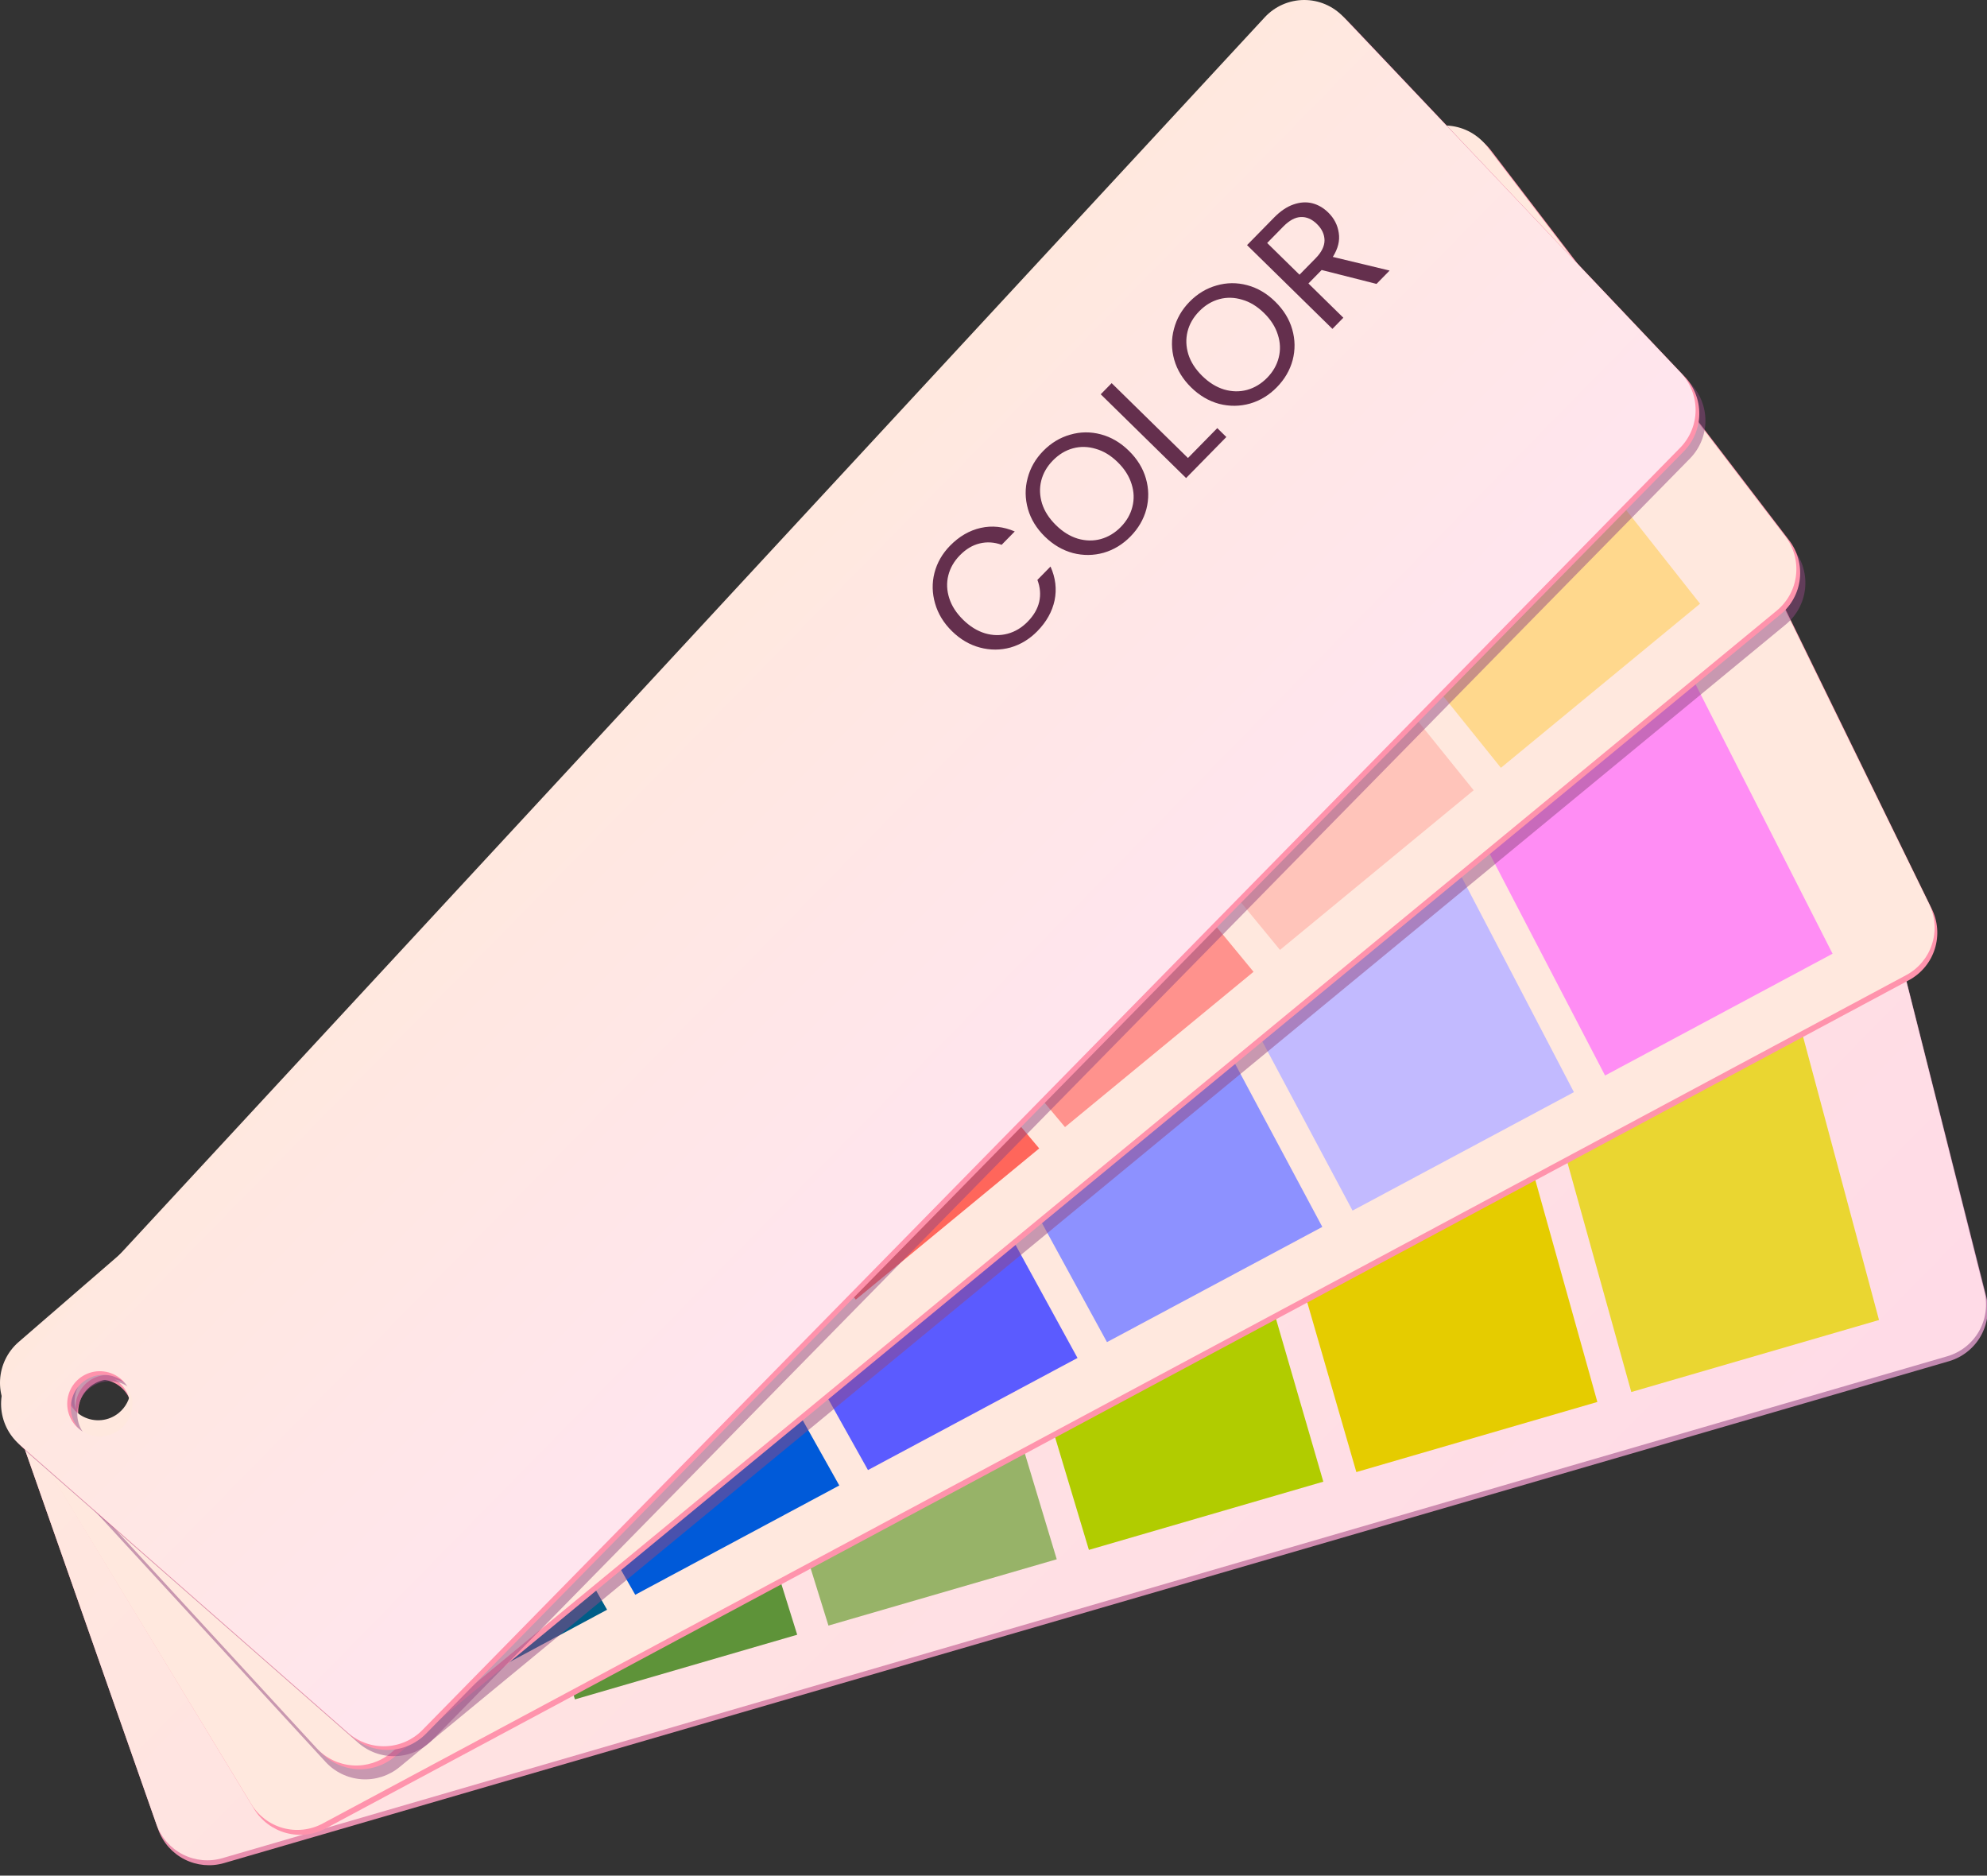 <svg width="178" height="168" viewBox="0 0 178 168" fill="none" xmlns="http://www.w3.org/2000/svg">
<rect x="0" y="0" width="178" height="168" fill="#333333" stroke="none"/>
<path fill-rule="evenodd" clip-rule="evenodd" d="M160.995 70.123L3.995 119.913C3.381 120.11 2.813 120.428 2.324 120.849C1.835 121.27 1.435 121.785 1.149 122.363C0.863 122.941 0.695 123.571 0.657 124.215C0.619 124.859 0.71 125.504 0.925 126.112L14.175 163.873C14.592 165.03 15.434 165.985 16.531 166.542C17.627 167.099 18.895 167.218 20.075 166.873L174.595 121.923C175.795 121.57 176.811 120.767 177.432 119.683C178.052 118.598 178.229 117.315 177.925 116.103L167.165 73.532C167.003 72.892 166.711 72.291 166.308 71.768C165.904 71.245 165.398 70.81 164.819 70.49C164.241 70.171 163.603 69.973 162.946 69.91C162.288 69.847 161.624 69.919 160.995 70.123ZM9.745 129.283C9.19 129.442 8.6 129.434 8.05 129.258C7.5 129.082 7.014 128.747 6.654 128.295C6.294 127.843 6.076 127.295 6.028 126.719C5.98 126.144 6.104 125.567 6.384 125.061C6.664 124.556 7.088 124.145 7.601 123.88C8.115 123.616 8.695 123.51 9.269 123.575C9.843 123.641 10.385 123.875 10.825 124.248C11.266 124.621 11.586 125.117 11.745 125.673C11.852 126.041 11.885 126.427 11.842 126.808C11.8 127.189 11.682 127.558 11.496 127.893C11.31 128.229 11.06 128.524 10.759 128.763C10.459 129.001 10.114 129.178 9.745 129.283Z" fill="url(#paint0_linear_67_6505)"/>
<path fill-rule="evenodd" clip-rule="evenodd" d="M160.845 69.682L3.845 119.472C3.231 119.67 2.662 119.988 2.173 120.409C1.684 120.83 1.285 121.345 0.999 121.923C0.712 122.501 0.545 123.131 0.507 123.775C0.468 124.419 0.559 125.064 0.775 125.672L14.025 163.432C14.442 164.59 15.284 165.544 16.38 166.102C17.477 166.659 18.745 166.778 19.925 166.432L174.435 121.482C175.637 121.134 176.657 120.332 177.278 119.246C177.899 118.16 178.074 116.875 177.765 115.662L167.035 73.052C166.869 72.413 166.573 71.815 166.166 71.294C165.76 70.774 165.25 70.342 164.67 70.026C164.09 69.711 163.451 69.517 162.793 69.458C162.135 69.399 161.472 69.475 160.845 69.682ZM9.565 128.842C9.01 129.002 8.42 128.994 7.87 128.818C7.319 128.642 6.833 128.307 6.474 127.855C6.114 127.403 5.896 126.855 5.848 126.279C5.8 125.703 5.924 125.126 6.204 124.621C6.484 124.116 6.907 123.705 7.421 123.44C7.934 123.176 8.515 123.07 9.089 123.135C9.663 123.2 10.204 123.435 10.645 123.808C11.086 124.181 11.406 124.677 11.565 125.232C11.778 125.976 11.687 126.774 11.312 127.451C10.937 128.128 10.309 128.629 9.565 128.842Z" fill="url(#paint1_linear_67_6505)"/>
<path fill-rule="evenodd" clip-rule="evenodd" d="M48.775 153.013L29.375 158.653L16.905 121.033L36.455 114.863L48.775 153.013Z" fill="#598800"/>
<path fill-rule="evenodd" clip-rule="evenodd" d="M71.415 146.422L51.506 152.212L39.226 113.992L59.306 107.652L71.415 146.422Z" fill="#5E9339"/>
<path fill-rule="evenodd" clip-rule="evenodd" d="M94.665 139.663L74.215 145.603L62.135 106.763L82.775 100.243L94.665 139.663Z" fill="#97B368"/>
<path fill-rule="evenodd" clip-rule="evenodd" d="M118.546 132.713L97.546 138.823L85.686 99.323L106.896 92.633L118.546 132.713Z" fill="#B1CC00"/>
<path fill-rule="evenodd" clip-rule="evenodd" d="M143.095 125.573L121.505 131.853L109.885 91.693L131.695 84.803L143.095 125.573Z" fill="#E5CC00"/>
<path fill-rule="evenodd" clip-rule="evenodd" d="M168.326 118.233L146.136 124.683L134.766 83.833L157.206 76.753L168.326 118.233Z" fill="#EAD631"/>
<path fill-rule="evenodd" clip-rule="evenodd" d="M147.035 39.862L3.715 121.032C3.155 121.353 2.664 121.784 2.273 122.298C1.882 122.811 1.598 123.398 1.437 124.024C1.277 124.65 1.244 125.301 1.34 125.94C1.435 126.578 1.658 127.191 1.995 127.742L22.765 162.032C23.41 163.085 24.433 163.852 25.625 164.175C26.816 164.499 28.086 164.355 29.175 163.772L171.045 87.772C172.137 87.172 172.955 86.173 173.327 84.984C173.7 83.796 173.599 82.508 173.045 81.392L153.775 41.932C153.484 41.34 153.074 40.813 152.571 40.384C152.069 39.956 151.484 39.635 150.852 39.441C150.221 39.247 149.557 39.184 148.9 39.257C148.244 39.329 147.609 39.535 147.035 39.862ZM11.305 129.032C10.796 129.306 10.218 129.423 9.643 129.368C9.067 129.313 8.522 129.088 8.074 128.723C7.627 128.357 7.298 127.867 7.129 127.315C6.96 126.762 6.959 126.172 7.125 125.619C7.292 125.066 7.619 124.574 8.065 124.207C8.511 123.84 9.056 123.613 9.631 123.556C10.206 123.498 10.785 123.613 11.295 123.884C11.804 124.156 12.222 124.573 12.495 125.082C12.677 125.42 12.791 125.79 12.83 126.171C12.868 126.552 12.832 126.938 12.721 127.305C12.61 127.672 12.428 128.013 12.185 128.31C11.942 128.606 11.643 128.852 11.305 129.032Z" fill="url(#paint2_linear_67_6505)"/>
<path fill-rule="evenodd" clip-rule="evenodd" d="M146.765 39.473L3.445 120.683C2.887 121.005 2.399 121.435 2.01 121.948C1.62 122.461 1.337 123.047 1.177 123.671C1.017 124.295 0.983 124.945 1.077 125.582C1.171 126.219 1.392 126.832 1.725 127.383L22.505 161.583C23.145 162.638 24.166 163.408 25.356 163.734C26.547 164.06 27.817 163.916 28.905 163.333L170.775 87.333C171.861 86.747 172.681 85.767 173.066 84.595C173.451 83.423 173.372 82.148 172.845 81.033L153.505 41.533C153.214 40.94 152.805 40.413 152.302 39.984C151.799 39.556 151.213 39.236 150.582 39.042C149.95 38.849 149.285 38.788 148.629 38.862C147.973 38.936 147.338 39.144 146.765 39.473ZM11.036 128.653C10.526 128.919 9.95 129.03 9.378 128.97C8.807 128.911 8.265 128.684 7.822 128.318C7.379 127.953 7.053 127.464 6.886 126.914C6.719 126.364 6.718 125.777 6.883 125.227C7.049 124.677 7.373 124.187 7.815 123.82C8.257 123.453 8.797 123.224 9.369 123.163C9.94 123.101 10.517 123.21 11.027 123.475C11.537 123.74 11.957 124.15 12.236 124.653C12.424 124.993 12.542 125.368 12.584 125.754C12.625 126.141 12.589 126.532 12.477 126.905C12.365 127.278 12.18 127.624 11.933 127.924C11.685 128.224 11.38 128.472 11.036 128.653Z" fill="url(#paint3_linear_67_6505)"/>
<path fill-rule="evenodd" clip-rule="evenodd" d="M54.385 144.183L36.585 153.723L16.595 119.503L34.445 109.413L54.385 144.183Z" fill="#005D88"/>
<path fill-rule="evenodd" clip-rule="evenodd" d="M75.186 133.053L56.906 142.843L36.976 107.983L55.316 97.633L75.186 133.053Z" fill="#005AD9"/>
<path fill-rule="evenodd" clip-rule="evenodd" d="M96.525 121.632L77.755 131.672L57.895 96.172L76.736 85.522L96.525 121.632Z" fill="#5B5BFF"/>
<path fill-rule="evenodd" clip-rule="evenodd" d="M118.456 109.893L99.165 120.213L79.395 84.023L98.766 73.083L118.456 109.893Z" fill="#8D91FF"/>
<path fill-rule="evenodd" clip-rule="evenodd" d="M140.995 97.823L121.165 108.433L101.485 71.543L121.405 60.293L140.995 97.823Z" fill="#C2BAFF"/>
<path fill-rule="evenodd" clip-rule="evenodd" d="M164.165 85.423L143.785 96.333L124.205 58.713L144.695 47.143L164.165 85.423Z" fill="#FF8DF4"/>
<g style="mix-blend-mode:multiply" opacity="0.5">
<path fill-rule="evenodd" clip-rule="evenodd" d="M127.025 13.673L2.445 121.453C1.961 121.878 1.567 122.396 1.285 122.976C1.004 123.556 0.841 124.186 0.807 124.83C0.772 125.474 0.867 126.118 1.085 126.724C1.302 127.331 1.639 127.888 2.075 128.363L29.165 157.813C30.002 158.723 31.155 159.279 32.389 159.364C33.622 159.45 34.841 159.059 35.795 158.273L159.975 55.933C160.939 55.137 161.557 53.998 161.699 52.756C161.84 51.514 161.495 50.265 160.735 49.273L134.035 14.373C133.635 13.848 133.13 13.41 132.553 13.088C131.976 12.766 131.34 12.566 130.682 12.5C130.025 12.435 129.361 12.505 128.732 12.707C128.103 12.908 127.522 13.237 127.025 13.673ZM11.455 127.783C11.009 128.15 10.464 128.376 9.89 128.433C9.315 128.491 8.736 128.376 8.227 128.105C7.717 127.833 7.299 127.416 7.027 126.907C6.754 126.398 6.638 125.82 6.694 125.245C6.75 124.67 6.975 124.125 7.341 123.678C7.707 123.231 8.197 122.903 8.749 122.734C9.302 122.566 9.892 122.565 10.445 122.732C10.998 122.899 11.488 123.227 11.855 123.673C12.347 124.271 12.581 125.04 12.506 125.811C12.431 126.581 12.053 127.291 11.455 127.783Z" fill="#914881"/>
</g>
<path fill-rule="evenodd" clip-rule="evenodd" d="M126.555 12.763L1.985 120.553C1.501 120.978 1.107 121.496 0.825 122.076C0.544 122.656 0.381 123.286 0.347 123.93C0.312 124.573 0.407 125.218 0.625 125.824C0.842 126.431 1.179 126.988 1.615 127.463L28.705 156.913C29.541 157.821 30.693 158.374 31.924 158.46C33.155 158.545 34.372 158.156 35.325 157.373L159.505 55.033C160.471 54.24 161.09 53.103 161.232 51.861C161.373 50.62 161.027 49.373 160.265 48.383L133.565 13.473C133.163 12.949 132.659 12.513 132.082 12.192C131.506 11.871 130.87 11.671 130.214 11.604C129.557 11.538 128.894 11.606 128.265 11.805C127.636 12.005 127.054 12.33 126.555 12.763ZM10.995 126.883C10.55 127.251 10.006 127.479 9.431 127.537C8.857 127.596 8.278 127.483 7.767 127.213C7.257 126.942 6.838 126.527 6.564 126.018C6.29 125.51 6.173 124.932 6.227 124.357C6.282 123.782 6.506 123.236 6.871 122.788C7.235 122.34 7.725 122.011 8.277 121.841C8.829 121.672 9.419 121.67 9.972 121.835C10.526 122.001 11.017 122.327 11.385 122.773C11.878 123.369 12.114 124.138 12.041 124.908C11.968 125.679 11.592 126.389 10.995 126.883Z" fill="url(#paint4_linear_67_6505)"/>
<path fill-rule="evenodd" clip-rule="evenodd" d="M126.215 12.433L1.645 120.223C1.161 120.648 0.767 121.166 0.485 121.746C0.204 122.326 0.041 122.956 0.007 123.6C-0.028 124.244 0.067 124.888 0.285 125.494C0.503 126.101 0.839 126.658 1.275 127.133L28.365 156.583C29.203 157.489 30.355 158.041 31.586 158.124C32.817 158.208 34.033 157.818 34.985 157.033L159.165 54.693C160.132 53.898 160.751 52.759 160.893 51.517C161.035 50.274 160.688 49.025 159.925 48.033L133.225 13.133C132.824 12.609 132.319 12.173 131.742 11.851C131.165 11.53 130.529 11.331 129.872 11.265C129.215 11.2 128.552 11.269 127.923 11.47C127.294 11.671 126.713 11.999 126.215 12.433ZM10.655 126.543C10.21 126.911 9.666 127.139 9.092 127.198C8.517 127.256 7.938 127.143 7.427 126.873C6.917 126.603 6.498 126.187 6.224 125.679C5.95 125.17 5.833 124.592 5.887 124.017C5.942 123.442 6.166 122.896 6.531 122.448C6.896 122 7.385 121.671 7.937 121.501C8.489 121.332 9.079 121.33 9.633 121.496C10.186 121.661 10.678 121.988 11.045 122.433C11.539 123.03 11.774 123.798 11.701 124.569C11.628 125.339 11.252 126.049 10.655 126.543Z" fill="url(#paint5_linear_67_6505)"/>
<path fill-rule="evenodd" clip-rule="evenodd" d="M56.215 133.253L40.625 146.103L14.305 116.473L29.825 103.073L56.215 133.253Z" fill="#88005B"/>
<path fill-rule="evenodd" clip-rule="evenodd" d="M74.415 118.253L58.415 131.443L32.025 101.183L47.975 87.423L74.415 118.253Z" fill="#D9005B"/>
<path fill-rule="evenodd" clip-rule="evenodd" d="M93.095 102.863L76.665 116.403L50.215 85.483L66.605 71.353L93.095 102.863Z" fill="#FF665B"/>
<path fill-rule="evenodd" clip-rule="evenodd" d="M112.295 87.043L95.405 100.953L68.905 69.353L85.745 54.823L112.295 87.043Z" fill="#FF928D"/>
<path fill-rule="evenodd" clip-rule="evenodd" d="M132.015 70.783L114.665 85.083L88.125 52.783L105.435 37.833L132.015 70.783Z" fill="#FFC4BA"/>
<path fill-rule="evenodd" clip-rule="evenodd" d="M152.295 54.073L134.455 68.773L107.875 35.733L125.695 20.363L152.295 54.073Z" fill="#FFD88D"/>
<g style="mix-blend-mode:multiply" opacity="0.5">
<path fill-rule="evenodd" clip-rule="evenodd" d="M114.195 2.443L2.285 123.353C1.849 123.827 1.511 124.383 1.292 124.99C1.074 125.596 0.978 126.24 1.012 126.884C1.045 127.527 1.207 128.158 1.488 128.738C1.768 129.318 2.162 129.837 2.645 130.263L32.095 156.103C33.023 156.916 34.227 157.343 35.46 157.296C36.693 157.25 37.861 156.733 38.725 155.853L151.425 41.033C152.292 40.133 152.776 38.932 152.776 37.683C152.776 36.434 152.292 35.233 151.425 34.333L121.245 2.393C120.79 1.914 120.241 1.533 119.633 1.275C119.025 1.016 118.37 0.885 117.709 0.89C117.049 0.894 116.396 1.035 115.791 1.302C115.187 1.569 114.644 1.957 114.195 2.443ZM11.905 128.693C11.497 129.101 10.976 129.379 10.41 129.492C9.844 129.604 9.257 129.547 8.723 129.325C8.19 129.104 7.734 128.73 7.413 128.25C7.092 127.77 6.921 127.205 6.921 126.628C6.921 126.05 7.092 125.486 7.413 125.006C7.734 124.525 8.19 124.151 8.723 123.93C9.257 123.709 9.844 123.651 10.41 123.764C10.976 123.876 11.497 124.155 11.905 124.563C12.177 124.834 12.392 125.156 12.538 125.51C12.685 125.865 12.761 126.244 12.761 126.628C12.761 127.011 12.685 127.391 12.538 127.745C12.392 128.1 12.177 128.422 11.905 128.693Z" fill="#914881"/>
</g>
<path fill-rule="evenodd" clip-rule="evenodd" d="M113.626 1.872L1.706 122.782C1.269 123.256 0.931 123.813 0.713 124.419C0.494 125.026 0.399 125.669 0.432 126.313C0.466 126.957 0.628 127.587 0.908 128.167C1.189 128.748 1.582 129.266 2.066 129.692L31.516 155.542C32.445 156.356 33.651 156.783 34.885 156.737C36.12 156.69 37.29 156.174 38.156 155.292L150.846 40.422C151.72 39.53 152.215 38.334 152.226 37.084C152.238 35.835 151.764 34.63 150.906 33.722L120.666 1.832C120.213 1.352 119.666 0.969 119.059 0.709C118.452 0.449 117.797 0.317 117.137 0.32C116.477 0.324 115.824 0.464 115.22 0.731C114.616 0.998 114.073 1.386 113.626 1.872ZM11.336 128.122C10.928 128.532 10.408 128.812 9.841 128.925C9.274 129.039 8.686 128.982 8.152 128.761C7.617 128.541 7.161 128.167 6.839 127.686C6.518 127.206 6.346 126.64 6.346 126.062C6.346 125.484 6.518 124.919 6.839 124.439C7.161 123.958 7.617 123.584 8.152 123.363C8.686 123.143 9.274 123.086 9.841 123.199C10.408 123.313 10.928 123.593 11.336 124.002C11.607 124.273 11.822 124.594 11.968 124.947C12.115 125.301 12.19 125.68 12.19 126.062C12.19 126.445 12.115 126.824 11.968 127.177C11.822 127.531 11.607 127.852 11.336 128.122Z" fill="url(#paint6_linear_67_6505)"/>
<path fill-rule="evenodd" clip-rule="evenodd" d="M113.296 1.552L1.376 122.462C0.939 122.937 0.601 123.493 0.383 124.099C0.164 124.706 0.069 125.35 0.102 125.993C0.136 126.637 0.298 127.267 0.578 127.848C0.859 128.428 1.252 128.946 1.736 129.372L31.186 155.212C32.115 156.025 33.319 156.453 34.553 156.408C35.787 156.363 36.957 155.85 37.826 154.972L150.516 40.102C151.392 39.209 151.887 38.009 151.896 36.758C151.905 35.506 151.428 34.299 150.566 33.392L120.336 1.502C119.881 1.024 119.333 0.643 118.726 0.385C118.119 0.126 117.465 -0.005 116.805 0C116.145 0.005 115.493 0.145 114.889 0.412C114.285 0.679 113.743 1.067 113.296 1.552ZM11.006 127.802C10.597 128.211 10.077 128.489 9.511 128.601C8.944 128.714 8.357 128.656 7.824 128.435C7.29 128.214 6.834 127.84 6.513 127.36C6.192 126.879 6.021 126.315 6.021 125.737C6.021 125.16 6.192 124.595 6.513 124.115C6.834 123.635 7.29 123.261 7.824 123.04C8.357 122.819 8.944 122.761 9.511 122.874C10.077 122.986 10.597 123.264 11.006 123.672C11.277 123.944 11.492 124.266 11.639 124.62C11.786 124.974 11.861 125.354 11.861 125.737C11.861 126.121 11.786 126.501 11.639 126.855C11.492 127.209 11.277 127.531 11.006 127.802Z" fill="url(#paint7_linear_67_6505)"/>
<path d="M85.282 56.536C84.536 55.804 84.032 54.979 83.77 54.062C83.5 53.137 83.48 52.22 83.711 51.312C83.948 50.397 84.415 49.585 85.111 48.875C85.929 48.041 86.844 47.511 87.856 47.284C88.869 47.057 89.884 47.163 90.903 47.602L89.73 48.798C89.061 48.558 88.404 48.517 87.761 48.676C87.125 48.827 86.534 49.18 85.989 49.736C85.465 50.27 85.119 50.871 84.952 51.54C84.784 52.208 84.813 52.889 85.037 53.582C85.253 54.268 85.669 54.913 86.283 55.516C86.891 56.111 87.543 56.514 88.24 56.725C88.931 56.928 89.608 56.94 90.273 56.76C90.938 56.58 91.532 56.222 92.056 55.688C92.602 55.133 92.947 54.539 93.094 53.907C93.24 53.261 93.186 52.605 92.933 51.941L94.107 50.745C94.558 51.748 94.68 52.758 94.473 53.774C94.258 54.783 93.741 55.705 92.923 56.539C92.227 57.248 91.427 57.734 90.524 57.996C89.621 58.244 88.708 58.246 87.785 58.001C86.863 57.756 86.028 57.268 85.282 56.536ZM101.27 48.052C100.574 48.762 99.774 49.248 98.871 49.51C97.961 49.765 97.04 49.774 96.111 49.536C95.181 49.284 94.343 48.792 93.597 48.06C92.851 47.329 92.346 46.504 92.084 45.586C91.821 44.654 91.813 43.734 92.058 42.826C92.295 41.91 92.762 41.098 93.458 40.389C94.161 39.672 94.968 39.186 95.879 38.931C96.782 38.668 97.695 38.66 98.617 38.904C99.54 39.149 100.378 39.641 101.131 40.38C101.885 41.119 102.392 41.948 102.655 42.865C102.917 43.783 102.93 44.7 102.692 45.615C102.447 46.523 101.973 47.335 101.27 48.052ZM100.403 47.202C100.927 46.668 101.273 46.067 101.44 45.398C101.615 44.723 101.59 44.038 101.366 43.345C101.149 42.644 100.737 41.996 100.13 41.401C99.516 40.798 98.86 40.398 98.162 40.202C97.465 39.991 96.783 39.976 96.118 40.157C95.454 40.337 94.856 40.698 94.325 41.239C93.794 41.78 93.444 42.385 93.277 43.053C93.109 43.721 93.134 44.406 93.351 45.107C93.568 45.793 93.983 46.437 94.598 47.04C95.205 47.636 95.857 48.039 96.555 48.249C97.26 48.453 97.945 48.464 98.609 48.284C99.281 48.096 99.879 47.736 100.403 47.202ZM106.421 41.023L109.047 38.346L109.859 39.143L106.253 42.818L98.606 35.316L99.585 34.318L106.421 41.023ZM114.377 34.691C113.681 35.4 112.882 35.886 111.978 36.148C111.068 36.403 110.148 36.412 109.218 36.175C108.288 35.923 107.45 35.431 106.704 34.699C105.958 33.967 105.454 33.142 105.191 32.225C104.929 31.292 104.92 30.372 105.165 29.464C105.402 28.549 105.869 27.737 106.565 27.027C107.268 26.31 108.075 25.824 108.986 25.569C109.889 25.307 110.802 25.298 111.725 25.543C112.647 25.788 113.485 26.279 114.238 27.019C114.992 27.758 115.5 28.586 115.762 29.504C116.025 30.422 116.037 31.338 115.799 32.253C115.555 33.161 115.081 33.974 114.377 34.691ZM113.511 33.84C114.034 33.306 114.38 32.705 114.548 32.037C114.722 31.361 114.697 30.677 114.473 29.983C114.257 29.283 113.845 28.635 113.237 28.039C112.623 27.436 111.967 27.037 111.27 26.841C110.572 26.63 109.891 26.615 109.226 26.795C108.561 26.975 107.963 27.336 107.432 27.877C106.901 28.419 106.552 29.023 106.384 29.692C106.217 30.36 106.242 31.044 106.458 31.745C106.675 32.431 107.091 33.076 107.705 33.679C108.312 34.274 108.965 34.677 109.662 34.888C110.367 35.091 111.052 35.103 111.717 34.923C112.389 34.735 112.987 34.374 113.511 33.84ZM123.311 25.43L118.397 24.184L117.213 25.391L120.34 28.459L119.361 29.457L111.713 21.955L114.135 19.486C114.702 18.908 115.278 18.519 115.863 18.317C116.455 18.109 117.016 18.071 117.546 18.203C118.077 18.336 118.557 18.614 118.989 19.037C119.516 19.554 119.829 20.163 119.93 20.865C120.039 21.56 119.861 22.275 119.397 23.011L124.484 24.234L123.311 25.43ZM116.412 24.605L117.855 23.135C118.386 22.594 118.652 22.058 118.654 21.529C118.649 20.993 118.423 20.506 117.977 20.069C117.524 19.624 117.04 19.415 116.526 19.441C116.019 19.461 115.496 19.745 114.958 20.293L113.516 21.764L116.412 24.605Z" fill="#642F4D"/>
<defs>
<linearGradient id="paint0_linear_67_6505" x1="135.564" y1="162.562" x2="46.774" y2="75.46" gradientUnits="userSpaceOnUse">
<stop offset="0.02" stop-color="#C289B0"/>
<stop offset="1" stop-color="#FF93AC"/>
</linearGradient>
<linearGradient id="paint1_linear_67_6505" x1="135.382" y1="162.118" x2="46.592" y2="75.017" gradientUnits="userSpaceOnUse">
<stop offset="0.02" stop-color="#FFDBE7"/>
<stop offset="1" stop-color="#FFE8DE"/>
</linearGradient>
<linearGradient id="paint2_linear_67_6505" x1="124270" y1="35215.9" x2="124270" y2="23139.6" gradientUnits="userSpaceOnUse">
<stop offset="0.02" stop-color="#C289B0"/>
<stop offset="1" stop-color="#FF93AC"/>
</linearGradient>
<linearGradient id="paint3_linear_67_6505" x1="124299" y1="35145.6" x2="124299" y2="23072.3" gradientUnits="userSpaceOnUse">
<stop offset="0.02" stop-color="#FFDBE7"/>
<stop offset="1" stop-color="#FFE8DE"/>
</linearGradient>
<linearGradient id="paint4_linear_67_6505" x1="117202" y1="36703.6" x2="117202" y2="26920.6" gradientUnits="userSpaceOnUse">
<stop offset="0.02" stop-color="#C289B0"/>
<stop offset="1" stop-color="#FF93AC"/>
</linearGradient>
<linearGradient id="paint5_linear_67_6505" x1="117202" y1="36635" x2="117202" y2="26851.8" gradientUnits="userSpaceOnUse">
<stop offset="0.02" stop-color="#FFDBE7"/>
<stop offset="1" stop-color="#FFE8DE"/>
</linearGradient>
<linearGradient id="paint6_linear_67_6505" x1="110558" y1="36500.9" x2="110558" y2="28121.5" gradientUnits="userSpaceOnUse">
<stop offset="0.02" stop-color="#C289B0"/>
<stop offset="1" stop-color="#FF93AC"/>
</linearGradient>
<linearGradient id="paint7_linear_67_6505" x1="93.963" y1="97.7" x2="55.721" y2="60.185" gradientUnits="userSpaceOnUse">
<stop offset="0.02" stop-color="#FFE5EE"/>
<stop offset="1" stop-color="#FFE8DE"/>
</linearGradient>
</defs>
</svg>
